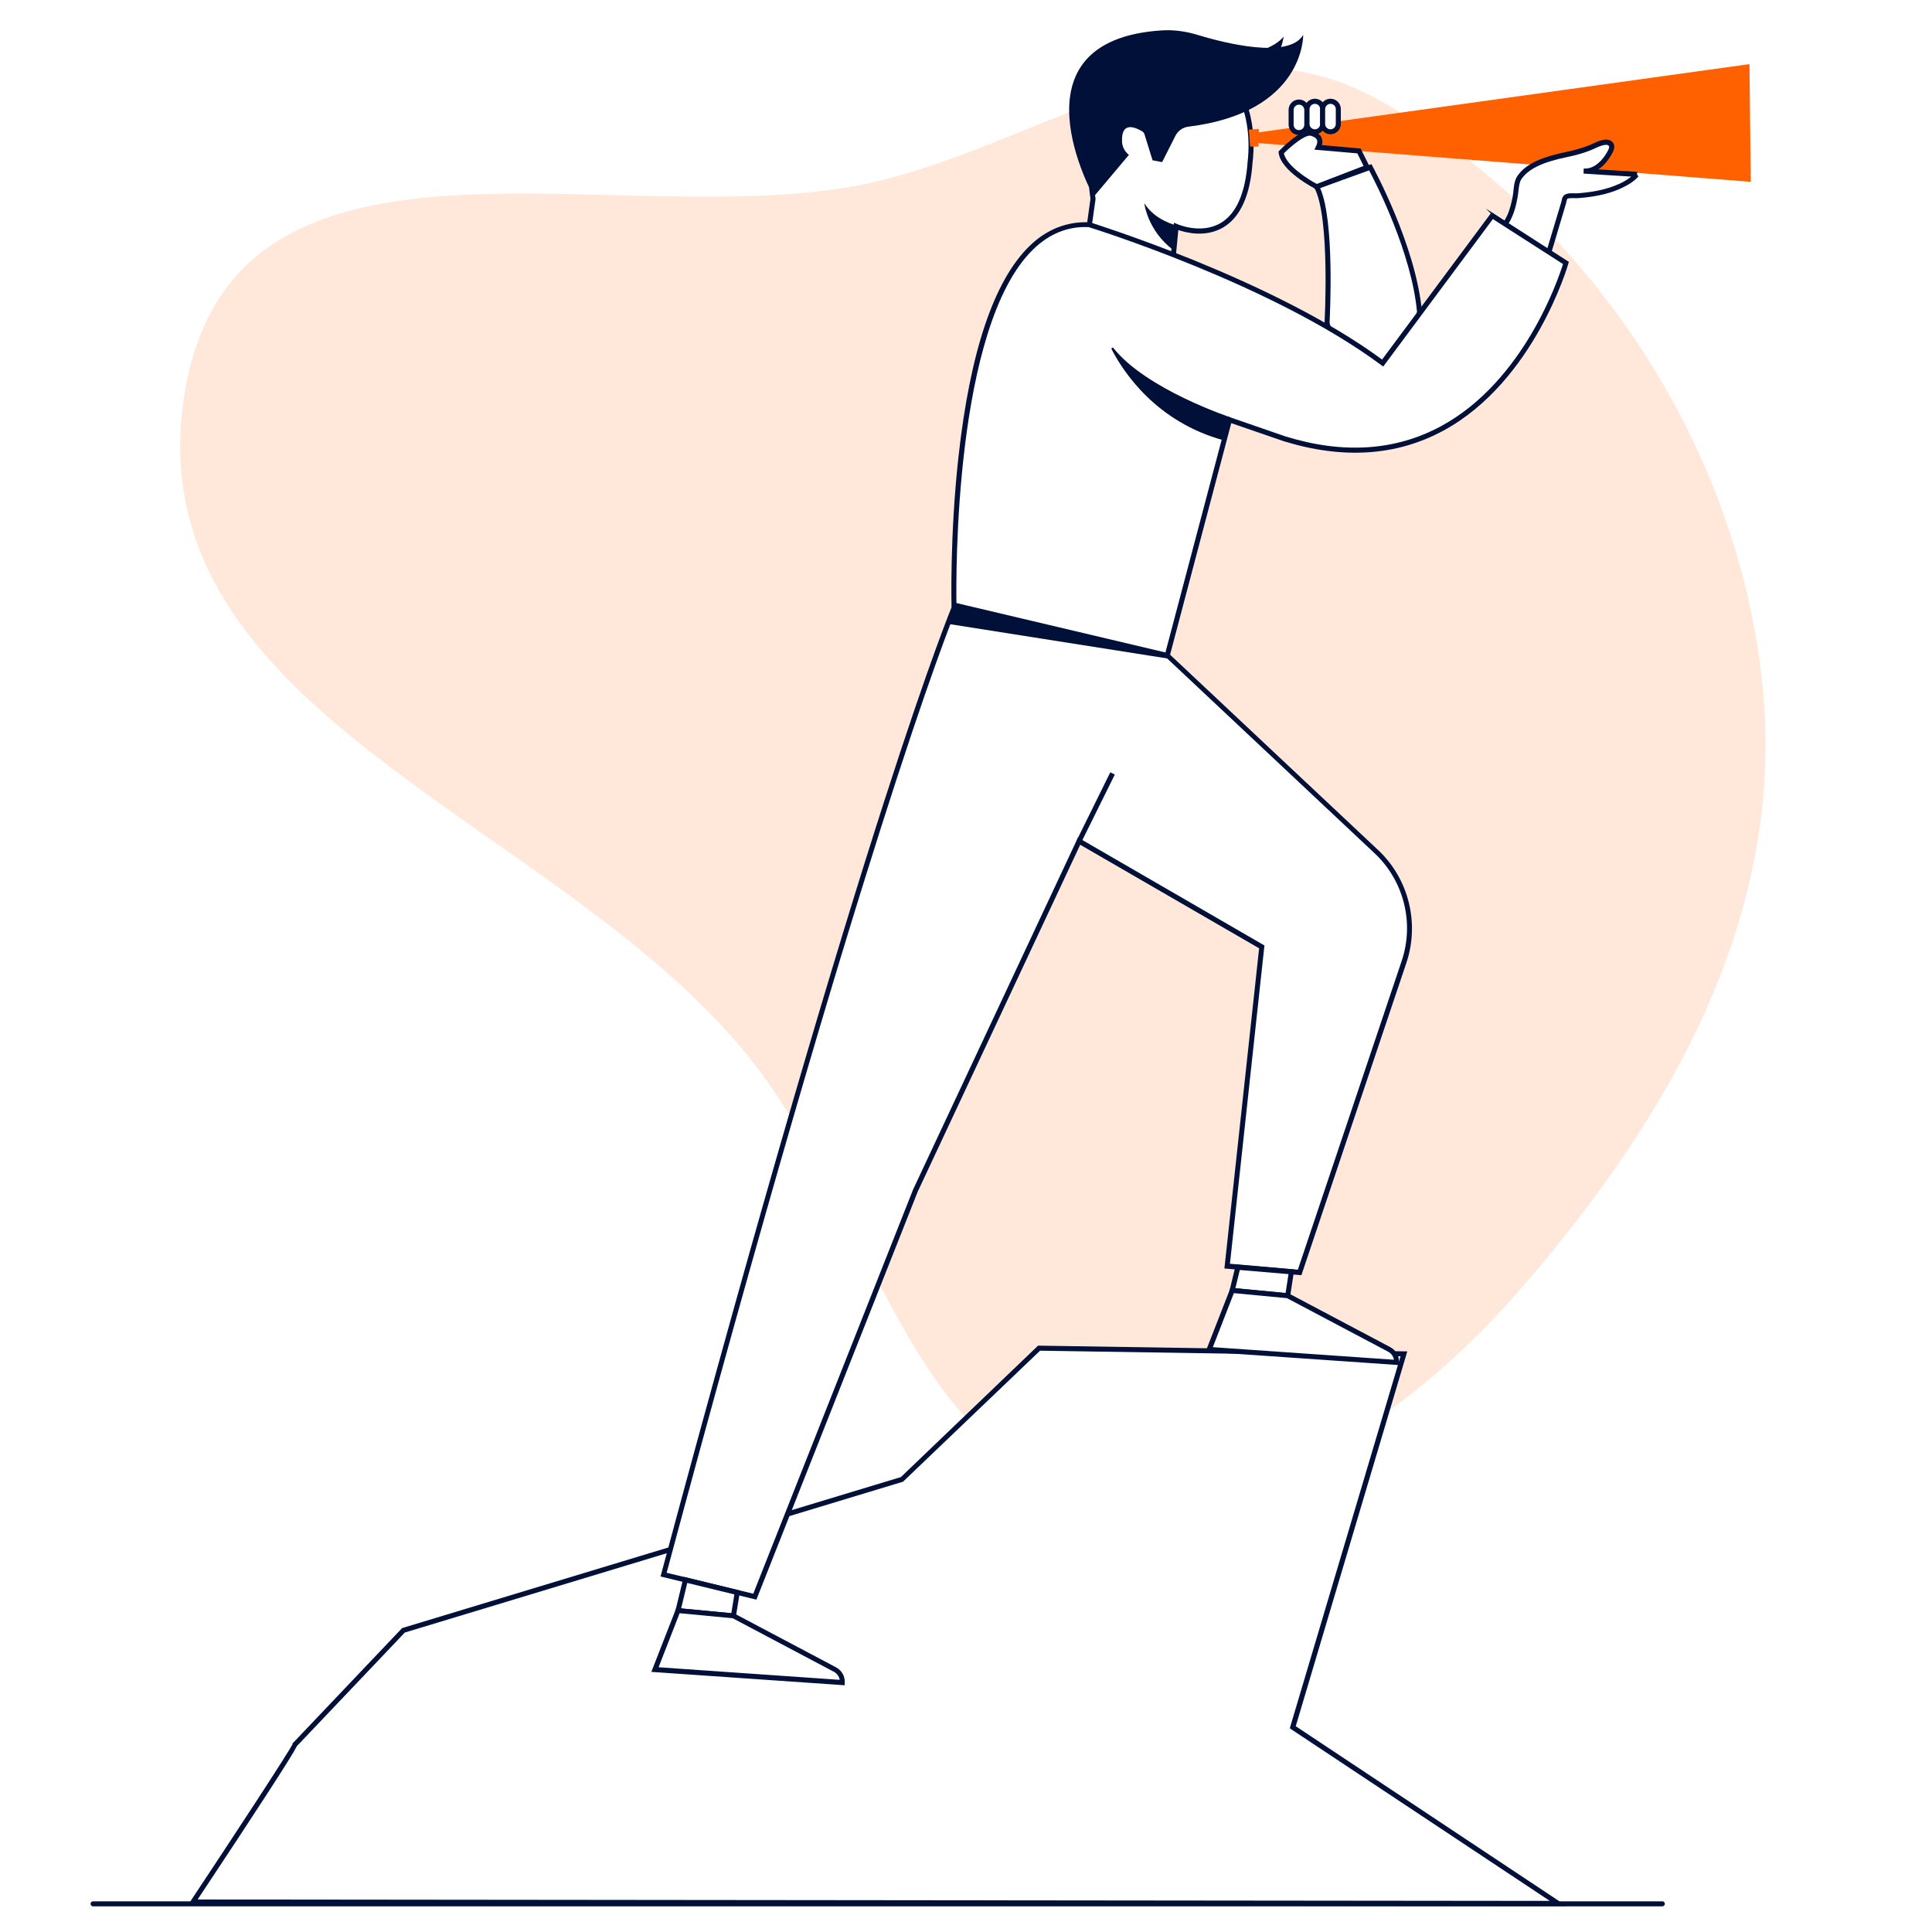 <svg width="192" height="192" viewBox="0 0 192 192" fill="none" xmlns="http://www.w3.org/2000/svg">
<rect width="192" height="192" fill="white"/>
<path fill-rule="evenodd" clip-rule="evenodd" d="M175.017 66.814C177.995 91.129 165.279 111.64 151.491 127.658C139.203 141.933 122.84 152.401 105.692 147.351C90.239 142.796 85.853 119.159 74.322 104.922C55.18 81.293 13.487 70.922 18.289 39.452C23.004 8.572 62.961 24.035 87.599 17.919C104.682 13.675 120.526 0.706 137.068 9.96C155.857 20.463 171.95 41.768 175.017 66.814Z" fill="#FF6100" fill-opacity="0.15"/>
<g clip-path="url(#clip0)">
<path d="M29.33 173.35L40.09 162.02L89.66 147.01L103.26 133.98L139.52 134.55L128.47 171.66L154.85 189.17L19.18 189.03C19.17 189.02 29.33 173.72 29.33 173.35Z" fill="white"/>
<path d="M155.68 189.42L18.71 189.27L18.97 188.88C22.93 182.92 28.89 173.84 29.09 173.29V173.19L29.15 173.18L39.96 161.8L40.02 161.78L89.53 146.79L103.16 133.73H103.26L139.85 134.3L139.76 134.62L128.77 171.55L155.68 189.42ZM19.64 188.77L154.02 188.91L128.18 171.76L128.23 171.58L139.18 134.79L103.36 134.23L89.74 147.25L40.23 162.24L29.51 173.52C29.01 174.53 25.69 179.65 19.64 188.77Z" fill="#001038"/>
<path d="M75.02 158.68L90.98 118.32L107.25 83.59L125.39 94.1L121.95 125.82L129.15 126.45L139.53 95.57C140.83 91.7 139.76 87.43 136.78 84.63L116 65.14L94.92 60.13C94.92 60.13 86.59 79.53 65.95 156.49L75.02 158.68Z" fill="white"/>
<path d="M75.17 158.97L65.64 156.67L65.71 156.42C86.13 80.32 94.61 60.22 94.7 60.03L94.78 59.84L94.98 59.89L116.13 64.92L136.95 84.47C139.99 87.32 141.09 91.72 139.77 95.67L129.33 126.73L121.68 126.06L125.13 94.24L107.35 83.95L91.2 118.43L75.17 158.97ZM66.25 156.3L74.86 158.38L90.74 118.22L107.13 83.23L107.37 83.37L125.66 93.96L125.64 94.12L122.23 125.59L128.98 126.18L139.3 95.49C140.57 91.72 139.51 87.53 136.62 84.81L115.9 65.35L95.09 60.4C94.16 62.64 85.55 84.38 66.25 156.3Z" fill="#001038"/>
<path d="M116.61 25.341L116.89 22.491C116.89 22.491 123.59 25.521 124.24 16.061C124.24 16.061 125.98 4.121 114.42 6.601C114.42 6.601 108.64 7.241 108.36 13.211C108.36 13.211 108.27 17.431 108.64 19.731L108.28 22.321L116.61 25.341Z" fill="white"/>
<path d="M116.83 25.691L107.99 22.501L108.37 19.751C108.01 17.451 108.09 13.401 108.1 13.221C108.38 7.101 114.32 6.371 114.38 6.371C117.81 5.631 120.46 6.091 122.21 7.731C125.25 10.571 124.51 15.881 124.48 16.111C124.26 19.381 123.28 21.571 121.58 22.591C119.83 23.631 117.86 23.121 117.1 22.861L116.83 25.691ZM108.54 22.171L116.39 25.001L116.67 22.131L116.99 22.271C117.01 22.281 119.38 23.321 121.33 22.151C122.88 21.221 123.77 19.171 123.99 16.051C124 15.981 124.72 10.751 121.87 8.091C120.24 6.571 117.75 6.151 114.46 6.861C114.21 6.891 108.86 7.561 108.6 13.241C108.6 13.281 108.51 17.461 108.87 19.711L108.88 19.751L108.54 22.171Z" fill="#001038"/>
<path d="M116.91 22.4C116.91 22.4 114.78 21.92 113.72 20.19C113.72 20.19 114.01 22.89 116.61 24.86L116.91 22.4Z" fill="#001038"/>
<path d="M124.27 12.871L125.1 12.811V13.151L173.86 6.371L173.99 18.071L125.06 14.221L125.08 14.561L124.23 14.571L124.11 12.871H124.27Z" fill="#FF6100"/>
<path d="M149.55 22.26C149.63 22.31 150.05 21.41 150.07 21.36C150.3 20.8 150.45 20.22 150.56 19.63C150.66 19.09 150.66 18.47 150.84 17.95C150.93 17.71 151.1 17.48 151.27 17.29C152 16.48 153.11 16.04 154.13 15.73C154.63 15.58 155.13 15.46 155.64 15.36C156.48 15.2 157.3 14.97 158.09 14.65C158.53 14.47 159.73 13.76 160.12 14.37C160.31 14.67 159.96 15.18 159.81 15.43C159.3 16.27 158.45 17.05 157.4 16.98L162.69 17.32C162.66 17.32 162.45 17.57 162.42 17.6C162.14 17.86 161.81 18.07 161.48 18.25C160.06 19.03 158.41 19.33 156.81 19.44C156.45 19.47 155.77 19.35 155.56 19.63C155.47 19.75 155.45 20.01 155.4 20.15C155.22 20.74 155.05 21.32 154.87 21.91C154.55 22.96 154.24 24 153.92 25.05C153.91 25.07 153.91 25.1 153.9 25.12C153.91 25.13 149.55 22.26 149.55 22.26Z" fill="white"/>
<path d="M154.07 25.45L153.77 25.34C150.46 23.15 149.65 22.62 149.45 22.49L149.42 22.47C149.39 22.45 149.38 22.44 149.38 22.44L147.67 20.73L149.51 21.93C149.63 21.73 149.8 21.38 149.85 21.26C150.04 20.79 150.19 20.26 150.32 19.58C150.36 19.39 150.38 19.18 150.4 18.97C150.44 18.6 150.48 18.21 150.61 17.86C150.69 17.62 150.85 17.39 151.09 17.12C151.89 16.23 153.1 15.78 154.07 15.49C154.53 15.35 155.03 15.23 155.6 15.11C156.49 14.93 157.28 14.7 158 14.41C158.07 14.38 158.15 14.34 158.25 14.3C158.86 14.01 159.89 13.53 160.33 14.24C160.59 14.65 160.26 15.18 160.06 15.5L160.02 15.57C159.83 15.89 159.43 16.45 158.84 16.83C159.17 16.85 159.56 16.88 160.05 16.91C161.36 16.99 162.67 17.08 162.7 17.08L162.69 17.34L162.82 17.54C162.78 17.57 162.72 17.65 162.67 17.7C162.63 17.75 162.6 17.78 162.58 17.79C162.32 18.03 162 18.25 161.59 18.47C160.35 19.15 158.79 19.55 156.82 19.69C156.72 19.7 156.6 19.7 156.46 19.69C156.25 19.68 155.82 19.68 155.75 19.77C155.72 19.81 155.69 19.96 155.67 20.03C155.66 20.1 155.64 20.16 155.63 20.21L154.07 25.45ZM149.92 22.2C150.66 22.69 152.96 24.2 153.76 24.73L155.16 20.08C155.17 20.04 155.18 20 155.19 19.95C155.22 19.79 155.26 19.61 155.36 19.49C155.59 19.19 156.07 19.2 156.48 19.21C156.6 19.21 156.7 19.21 156.79 19.21C158.69 19.07 160.18 18.69 161.36 18.05C161.66 17.88 161.91 17.72 162.11 17.55C161.73 17.53 161.09 17.48 160.02 17.42C158.75 17.34 157.48 17.25 157.38 17.25C157.38 17.25 157.38 17.25 157.37 17.25L157.39 16.75C157.39 16.75 157.39 16.75 157.41 16.75C158.53 16.82 159.31 15.77 159.59 15.32L159.63 15.25C159.73 15.09 159.99 14.67 159.9 14.52C159.69 14.19 158.85 14.58 158.45 14.77C158.34 14.82 158.25 14.86 158.18 14.89C157.43 15.2 156.61 15.43 155.69 15.62C155.14 15.73 154.65 15.85 154.2 15.99C153.3 16.26 152.17 16.68 151.45 17.48C151.25 17.7 151.13 17.88 151.07 18.05C150.97 18.35 150.93 18.7 150.89 19.05C150.87 19.27 150.84 19.49 150.8 19.69C150.67 20.4 150.51 20.97 150.3 21.47C150.23 21.64 150.08 21.96 149.92 22.2Z" fill="#001038"/>
<path d="M116.16 65.46L94.15 61.99L94.8 60.13L116 65.14L116.16 65.46Z" fill="#001038"/>
<path d="M107.46 83.701L107.02 83.481L110.34 76.751L110.79 76.971L107.46 83.701Z" fill="#001038"/>
<path d="M123.02 125.94L122.46 128.25L127.97 128.76L128.34 126.4L123.02 125.94Z" fill="white"/>
<path d="M128.18 129.03L122.14 128.46L122.82 125.67L128.62 126.16L128.18 129.03ZM122.77 128.02L127.76 128.49L128.05 126.62L123.21 126.21L122.77 128.02Z" fill="#001038"/>
<path d="M122.46 128.25L120.18 134.11L138.8 135.4C138.83 134.86 138.55 134.36 138.07 134.11L127.98 128.77L122.46 128.25Z" fill="white"/>
<path d="M139.02 135.66L119.81 134.33L122.29 127.98L128.08 128.54L138.17 133.88C138.73 134.18 139.07 134.77 139.03 135.41L139.02 135.66ZM120.53 133.88L138.53 135.13C138.47 134.79 138.26 134.49 137.95 134.33L127.9 129.01L122.62 128.51L120.53 133.88Z" fill="#001038"/>
<path d="M68.12 157.011L67.37 160.061L72.89 160.581L73.26 158.261L68.12 157.011Z" fill="white"/>
<path d="M73.1 160.851L67.07 160.281L67.94 156.701L73.55 158.071L73.1 160.851ZM67.69 159.841L72.68 160.311L72.98 158.451L68.3 157.311L67.69 159.841Z" fill="#001038"/>
<path d="M67.37 160.06L65.09 165.92L83.71 167.21C83.74 166.67 83.46 166.17 82.98 165.92L72.89 160.58L67.37 160.06Z" fill="white"/>
<path d="M83.94 167.48L64.73 166.15L67.21 159.8L73 160.36L83.09 165.7C83.65 166 83.99 166.6 83.95 167.23L83.94 167.48ZM65.45 165.69L83.45 166.94C83.39 166.6 83.18 166.3 82.87 166.14L72.82 160.82L67.54 160.32L65.45 165.69Z" fill="#001038"/>
<path d="M131.88 32.111C131.88 32.111 132.47 21.511 130.84 18.551L136.18 16.621C136.18 16.621 140.48 24.401 141.07 31.001L139.37 37.671L133.44 37.601L131.88 32.111Z" fill="white"/>
<path d="M139.56 37.92L133.25 37.84L131.63 32.141V32.1C131.64 31.991 132.2 21.541 130.62 18.671L130.48 18.41L136.29 16.311L136.39 16.5C136.43 16.581 140.72 24.401 141.31 30.971V31.011L141.3 31.05L139.56 37.92ZM133.63 37.35L139.18 37.42L140.82 30.98C140.28 25.09 136.71 18.151 136.06 16.93L131.19 18.691C132.64 21.901 132.17 31.27 132.13 32.081L133.63 37.35Z" fill="#001038"/>
<path d="M137.4 36.081L148.29 21.431L155.61 26.121C155.61 26.121 148.85 50.161 127.63 43.581L122.18 41.701L116 65.141L94.8 60.131C94.8 60.131 93.79 21.541 108.26 22.331C108.26 22.331 126.45 27.911 137.4 36.081Z" fill="white"/>
<path d="M116.18 65.441L115.94 65.381L94.56 60.331V60.141C94.56 60.071 94.39 53.191 95.25 45.411C96.41 34.921 98.79 27.861 102.33 24.431C104.05 22.761 106.08 21.991 108.28 22.091C108.52 22.161 126.47 27.721 137.35 35.731L148.23 21.101L155.91 26.021L155.86 26.201C155.83 26.321 152.49 37.871 143.47 42.781C138.82 45.311 133.47 45.671 127.56 43.841L122.36 42.051L116.18 65.441ZM95.05 59.931L115.82 64.841L122.02 41.391L127.72 43.361C133.48 45.151 138.7 44.801 143.23 42.341C151.46 37.871 154.87 27.711 155.33 26.241L148.36 21.771L137.46 36.431L137.26 36.281C126.47 28.241 108.38 22.631 108.2 22.571C106.18 22.471 104.3 23.201 102.68 24.781C94.8 32.421 95.01 57.471 95.05 59.931Z" fill="#001038"/>
<path d="M130.84 18.551C130.84 18.551 127.52 16.871 127.32 15.151C127.32 15.151 129.29 13.131 130.25 13.231C130.25 13.231 131.61 13.431 131.01 14.641L135.05 14.991L135.86 16.611L130.84 18.551Z" fill="white"/>
<path d="M130.83 18.821L130.73 18.771C130.59 18.701 127.29 17.011 127.07 15.181L127.06 15.061L127.14 14.971C127.35 14.751 129.21 12.861 130.28 12.981C130.32 12.991 131.03 13.101 131.31 13.631C131.43 13.861 131.45 14.131 131.37 14.421L135.22 14.761L136.21 16.751L130.83 18.821ZM127.59 15.241C127.85 16.461 129.94 17.791 130.86 18.281L135.51 16.491L134.89 15.241L130.62 14.871L130.78 14.541C130.92 14.261 130.95 14.041 130.86 13.871C130.73 13.621 130.35 13.511 130.21 13.481C129.63 13.431 128.34 14.491 127.59 15.241Z" fill="#001038"/>
<path d="M129.09 13.171C128.66 13.171 128.31 12.821 128.31 12.391V10.921C128.31 10.491 128.66 10.141 129.09 10.141C129.52 10.141 129.87 10.491 129.87 10.921V12.391C129.87 12.821 129.52 13.171 129.09 13.171Z" fill="white"/>
<path d="M129.09 13.421C128.52 13.421 128.06 12.961 128.06 12.391V10.921C128.06 10.351 128.52 9.891 129.09 9.891C129.66 9.891 130.12 10.351 130.12 10.921V12.391C130.12 12.961 129.66 13.421 129.09 13.421ZM129.09 10.401C128.8 10.401 128.56 10.641 128.56 10.931V12.401C128.56 12.691 128.8 12.931 129.09 12.931C129.38 12.931 129.62 12.691 129.62 12.401V10.921C129.62 10.631 129.38 10.401 129.09 10.401Z" fill="#001038"/>
<path d="M130.67 13.091C130.24 13.091 129.89 12.741 129.89 12.31V10.841C129.89 10.411 130.24 10.06 130.67 10.06C131.1 10.06 131.45 10.411 131.45 10.841V12.31C131.45 12.741 131.1 13.091 130.67 13.091Z" fill="white"/>
<path d="M130.67 13.341C130.1 13.341 129.64 12.88 129.64 12.31V10.841C129.64 10.271 130.1 9.811 130.67 9.811C131.24 9.811 131.7 10.271 131.7 10.841V12.31C131.7 12.88 131.24 13.341 130.67 13.341ZM130.67 10.32C130.38 10.32 130.14 10.56 130.14 10.851V12.32C130.14 12.611 130.38 12.851 130.67 12.851C130.96 12.851 131.2 12.611 131.2 12.32V10.841C131.2 10.55 130.96 10.32 130.67 10.32Z" fill="#001038"/>
<path d="M132.22 13.091C131.79 13.091 131.44 12.741 131.44 12.31V10.841C131.44 10.411 131.79 10.06 132.22 10.06C132.65 10.06 133 10.411 133 10.841V12.31C133 12.741 132.65 13.091 132.22 13.091Z" fill="white"/>
<path d="M132.22 13.341C131.65 13.341 131.19 12.88 131.19 12.31V10.841C131.19 10.271 131.65 9.811 132.22 9.811C132.79 9.811 133.25 10.271 133.25 10.841V12.31C133.25 12.88 132.79 13.341 132.22 13.341ZM132.22 10.32C131.93 10.32 131.69 10.56 131.69 10.851V12.32C131.69 12.611 131.93 12.851 132.22 12.851C132.51 12.851 132.75 12.611 132.75 12.32V10.841C132.75 10.55 132.51 10.32 132.22 10.32Z" fill="#001038"/>
<path d="M113.55 13.08C113.07 12.78 111.38 11.85 111.51 14.12C111.54 14.62 111.79 15.08 112.19 15.39L108.7 19.54C108.7 19.54 99.98 4.01 115.46 3.02C116.61 2.95 117.77 3.1 118.88 3.43C121.74 4.3 128.06 5.9 129.51 3.47C129.51 3.47 129.69 11.17 118.09 12.59C117.54 12.66 117.06 13 116.81 13.5L115.49 16.11L114.54 15.93L113.72 13.29C113.68 13.21 113.62 13.13 113.55 13.08Z" fill="#001038"/>
<path d="M124.48 5.25C124.48 5.25 126.66 4.8 127.57 3.63C127.57 3.63 127.21 6.13 125.94 6.32C124.68 6.51 124.48 5.25 124.48 5.25Z" fill="#001038"/>
<path d="M122.24 41.46C122.24 41.46 113.92 38.7 110.65 34.59C110.57 34.49 110.42 34.59 110.47 34.71C111.68 37.04 114.93 41.93 121.61 43.76L122.24 41.46Z" fill="#001038"/>
<path d="M165.2 189.451H9.25C9.11 189.451 9 189.341 9 189.201C9 189.061 9.11 188.951 9.25 188.951H165.2C165.34 188.951 165.45 189.061 165.45 189.201C165.45 189.341 165.33 189.451 165.2 189.451Z" fill="#001038"/>
</g>
<defs>
<clipPath id="clip0">
<rect width="164.99" height="186.45" fill="white" transform="translate(9 3)"/>
</clipPath>
</defs>
</svg>
